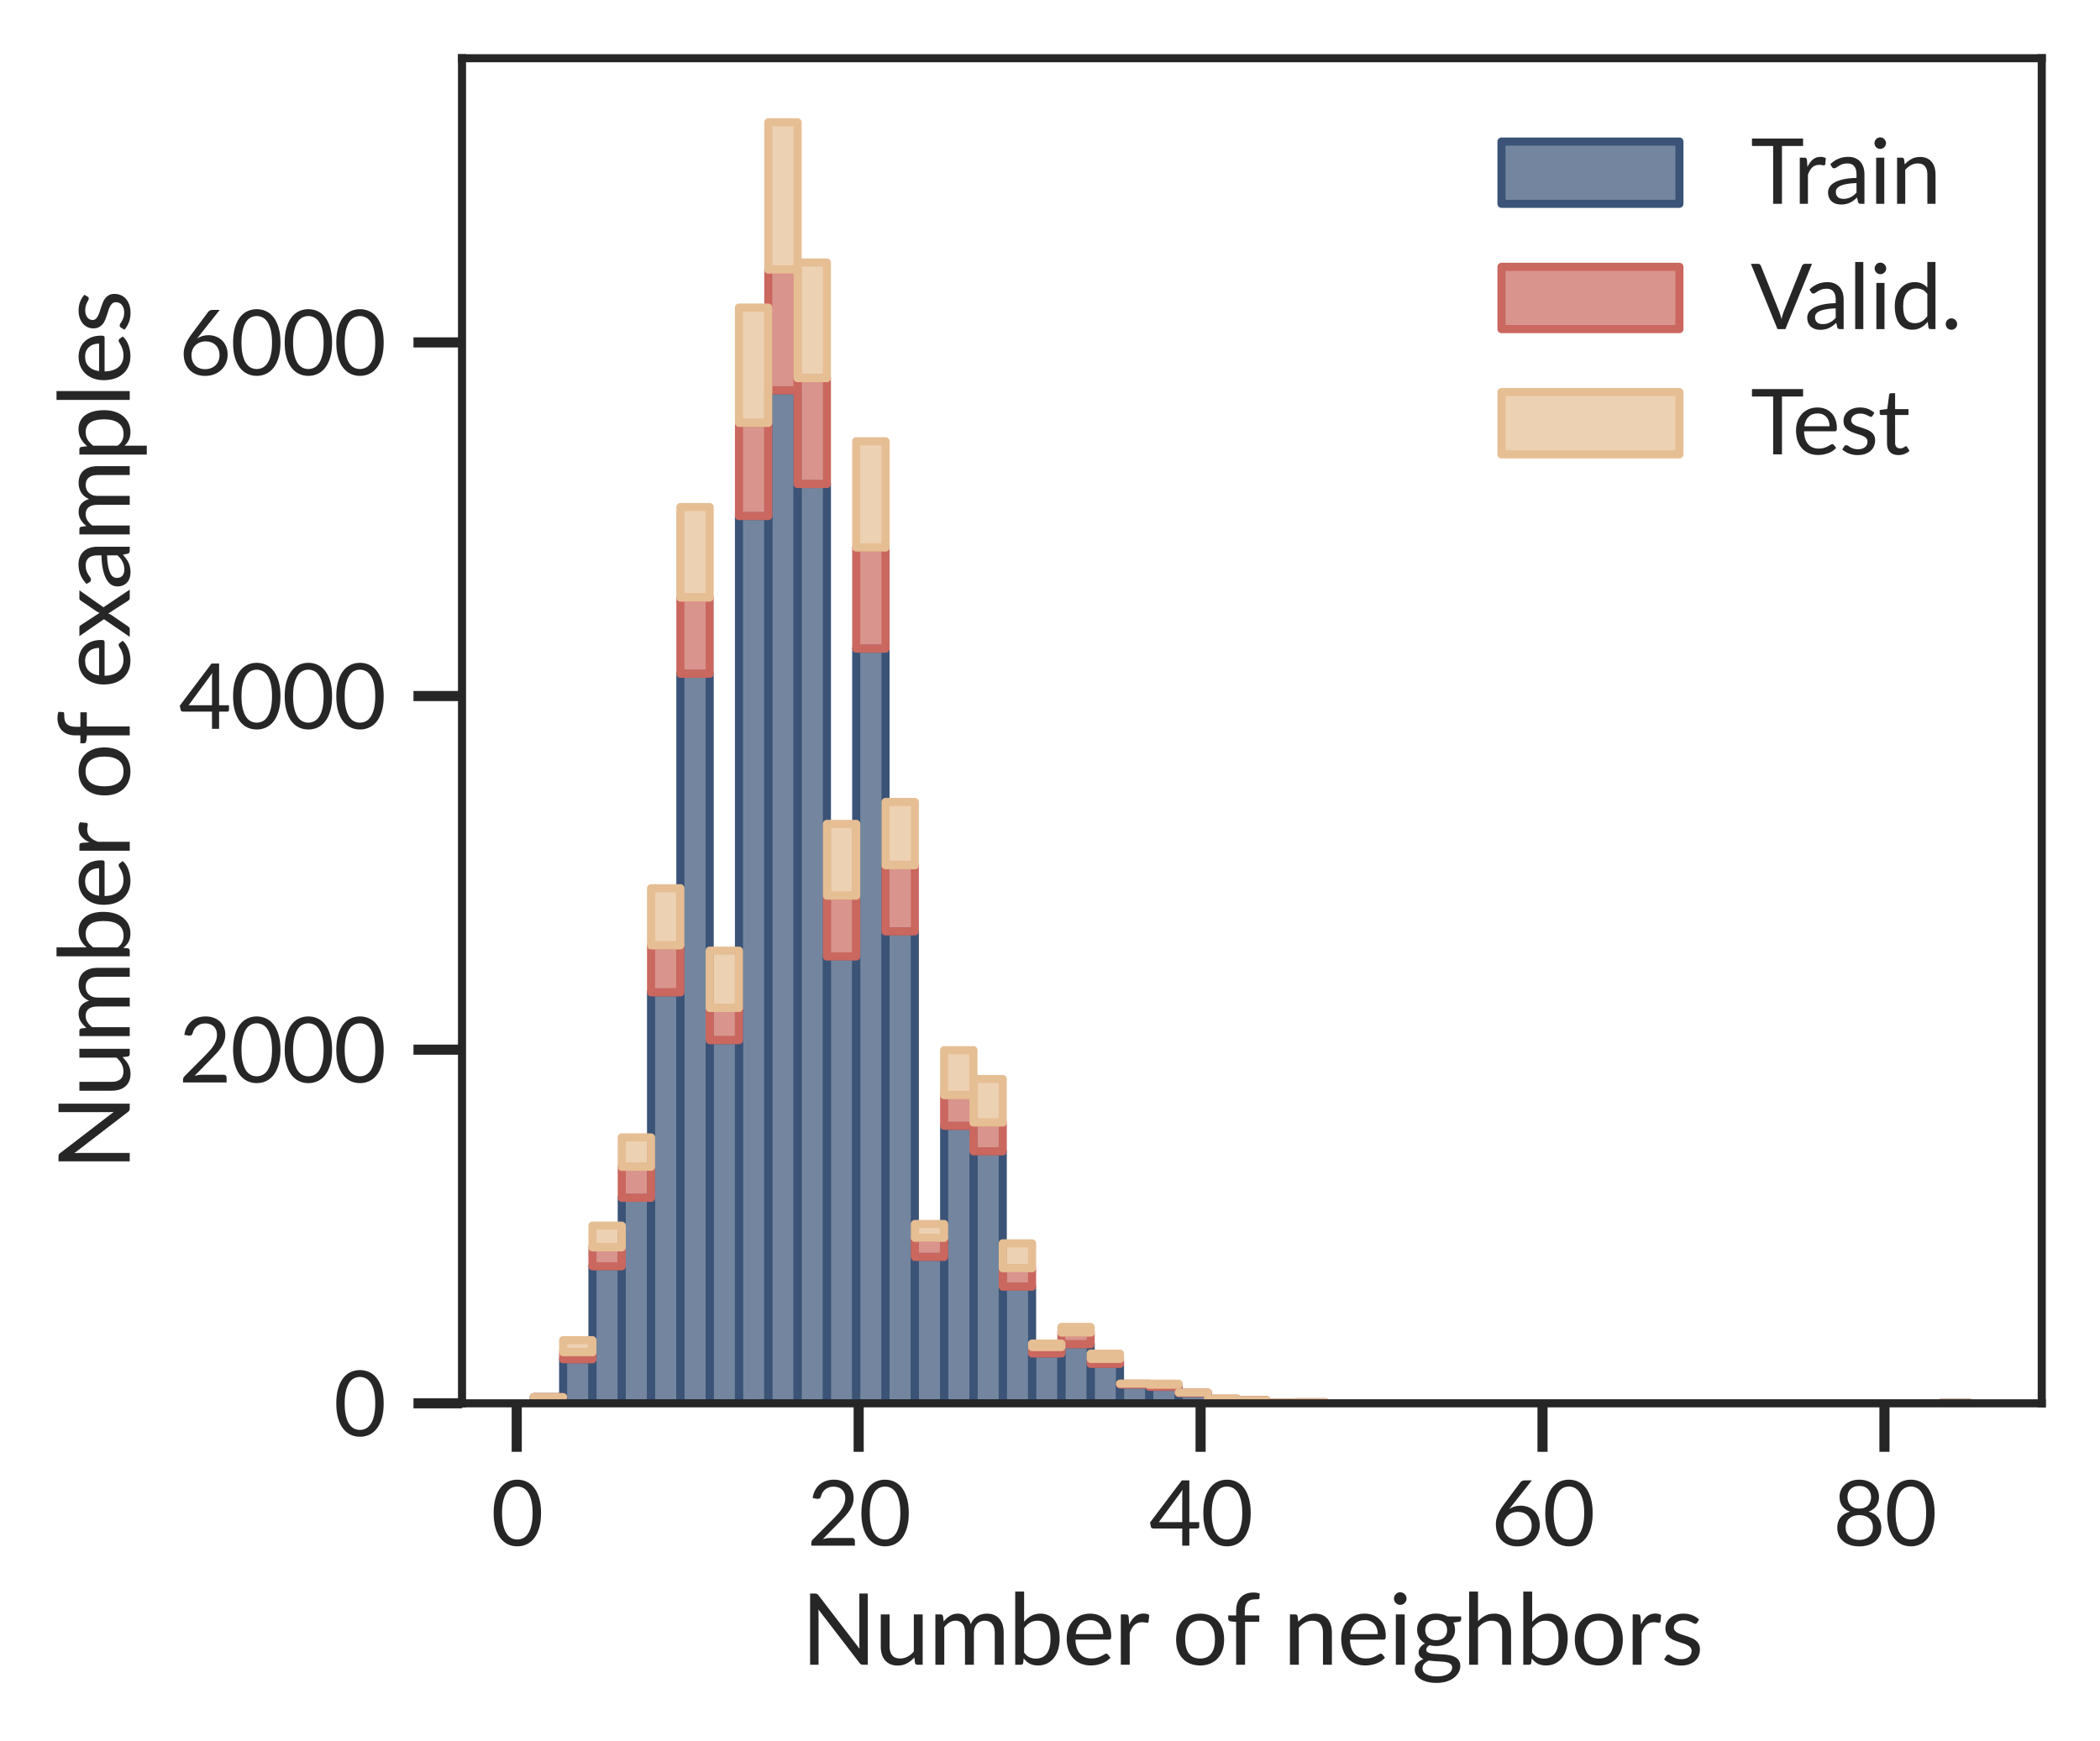 <?xml version="1.0" encoding="utf-8" standalone="no"?>
<!DOCTYPE svg PUBLIC "-//W3C//DTD SVG 1.1//EN"
  "http://www.w3.org/Graphics/SVG/1.1/DTD/svg11.dtd">
<svg xmlns:xlink="http://www.w3.org/1999/xlink" width="259.618pt" height="215.238pt" viewBox="0 0 259.618 215.238" xmlns="http://www.w3.org/2000/svg" version="1.1">
 <defs>
  <style type="text/css">*{stroke-linejoin: round; stroke-linecap: butt}</style>
 </defs>
 <g id="figure_1">
  <g id="patch_1">
   <path d="M 0 215.238 
L 259.618 215.238 
L 259.618 0 
L 0 0 
z
" style="fill: #ffffff"/>
  </g>
  <g id="axes_1">
   <g id="patch_2">
    <path d="M 57.117 173.52 
L 252.417 173.52 
L 252.417 7.2 
L 57.117 7.2 
z
" style="fill: #ffffff"/>
   </g>
   <g id="matplotlib.axis_1">
    <g id="xtick_1">
     <g id="line2d_1">
      <defs>
       <path id="mfde7f87fe4" d="M 0 0 
L 0 6 
" style="stroke: #262626; stroke-width: 1.25"/>
      </defs>
      <g>
       <use xlink:href="#mfde7f87fe4" x="63.881" y="173.52" style="fill: #262626; stroke: #262626; stroke-width: 1.25"/>
      </g>
     </g>
     <g id="text_1">
      <!-- 0 -->
      <g style="fill: #262626" transform="translate(60.691 191.122) scale(0.11 -0.11)">
       <defs>
        <path id="Lato-Regular-30" d="M 3520 2291 
Q 3520 1690 3390 1250 
Q 3261 810 3037 522 
Q 2813 234 2507 93 
Q 2202 -48 1853 -48 
Q 1501 -48 1198 93 
Q 896 234 672 522 
Q 448 810 320 1250 
Q 192 1690 192 2291 
Q 192 2893 320 3334 
Q 448 3776 672 4065 
Q 896 4355 1198 4496 
Q 1501 4637 1853 4637 
Q 2202 4637 2507 4496 
Q 2813 4355 3037 4065 
Q 3261 3776 3390 3334 
Q 3520 2893 3520 2291 
z
M 2928 2291 
Q 2928 2816 2840 3173 
Q 2752 3530 2603 3747 
Q 2454 3965 2259 4059 
Q 2064 4154 1853 4154 
Q 1642 4154 1446 4059 
Q 1251 3965 1104 3747 
Q 957 3530 869 3173 
Q 781 2816 781 2291 
Q 781 1766 869 1411 
Q 957 1056 1104 838 
Q 1251 621 1446 526 
Q 1642 432 1853 432 
Q 2064 432 2259 526 
Q 2454 621 2603 838 
Q 2752 1056 2840 1411 
Q 2928 1766 2928 2291 
z
" transform="scale(0.016)"/>
       </defs>
       <use xlink:href="#Lato-Regular-30"/>
      </g>
     </g>
    </g>
    <g id="xtick_2">
     <g id="line2d_2">
      <g>
       <use xlink:href="#mfde7f87fe4" x="106.154" y="173.52" style="fill: #262626; stroke: #262626; stroke-width: 1.25"/>
      </g>
     </g>
     <g id="text_2">
      <!-- 20 -->
      <g style="fill: #262626" transform="translate(99.774 191.122) scale(0.11 -0.11)">
       <defs>
        <path id="Lato-Regular-32" d="M 1891 4637 
Q 2182 4637 2435 4550 
Q 2688 4464 2873 4299 
Q 3059 4134 3164 3897 
Q 3270 3661 3270 3360 
Q 3270 3104 3193 2885 
Q 3117 2666 2985 2467 
Q 2854 2269 2683 2080 
Q 2512 1891 2320 1699 
L 1110 464 
Q 1238 499 1369 520 
Q 1501 541 1622 541 
L 3158 541 
Q 3251 541 3305 486 
Q 3360 432 3360 346 
L 3360 0 
L 301 0 
L 301 195 
Q 301 256 326 320 
Q 352 384 406 438 
L 1875 1914 
Q 2058 2099 2208 2270 
Q 2358 2442 2464 2614 
Q 2570 2787 2627 2964 
Q 2685 3142 2685 3344 
Q 2685 3546 2621 3698 
Q 2557 3850 2446 3949 
Q 2336 4048 2185 4097 
Q 2035 4147 1862 4147 
Q 1686 4147 1539 4096 
Q 1392 4045 1278 3953 
Q 1165 3862 1088 3737 
Q 1011 3613 979 3462 
Q 941 3350 875 3313 
Q 810 3277 691 3293 
L 394 3344 
Q 438 3658 568 3899 
Q 698 4141 894 4304 
Q 1091 4467 1344 4552 
Q 1597 4637 1891 4637 
z
" transform="scale(0.016)"/>
       </defs>
       <use xlink:href="#Lato-Regular-32"/>
       <use xlink:href="#Lato-Regular-30" x="58"/>
      </g>
     </g>
    </g>
    <g id="xtick_3">
     <g id="line2d_3">
      <g>
       <use xlink:href="#mfde7f87fe4" x="148.427" y="173.52" style="fill: #262626; stroke: #262626; stroke-width: 1.25"/>
      </g>
     </g>
     <g id="text_3">
      <!-- 40 -->
      <g style="fill: #262626" transform="translate(142.047 191.122) scale(0.11 -0.11)">
       <defs>
        <path id="Lato-Regular-34" d="M 2835 1654 
L 3530 1654 
L 3530 1328 
Q 3530 1277 3499 1241 
Q 3469 1206 3405 1206 
L 2835 1206 
L 2835 0 
L 2336 0 
L 2336 1206 
L 301 1206 
Q 237 1206 190 1243 
Q 144 1280 131 1334 
L 74 1626 
L 2304 4586 
L 2835 4586 
L 2835 1654 
z
M 2336 3546 
Q 2336 3629 2341 3726 
Q 2346 3824 2362 3926 
L 691 1654 
L 2336 1654 
L 2336 3546 
z
" transform="scale(0.016)"/>
       </defs>
       <use xlink:href="#Lato-Regular-34"/>
       <use xlink:href="#Lato-Regular-30" x="58"/>
      </g>
     </g>
    </g>
    <g id="xtick_4">
     <g id="line2d_4">
      <g>
       <use xlink:href="#mfde7f87fe4" x="190.699" y="173.52" style="fill: #262626; stroke: #262626; stroke-width: 1.25"/>
      </g>
     </g>
     <g id="text_4">
      <!-- 60 -->
      <g style="fill: #262626" transform="translate(184.319 191.122) scale(0.11 -0.11)">
       <defs>
        <path id="Lato-Regular-36" d="M 1517 2867 
Q 1453 2790 1398 2716 
Q 1344 2643 1290 2573 
Q 1453 2685 1649 2747 
Q 1846 2810 2077 2810 
Q 2355 2810 2601 2718 
Q 2848 2627 3032 2452 
Q 3216 2278 3325 2024 
Q 3434 1770 3434 1443 
Q 3434 1126 3318 854 
Q 3203 582 2996 380 
Q 2790 179 2500 64 
Q 2211 -51 1862 -51 
Q 1517 -51 1235 59 
Q 954 170 757 373 
Q 560 576 453 865 
Q 346 1155 346 1514 
Q 346 1814 478 2155 
Q 611 2496 902 2883 
L 2067 4448 
Q 2112 4506 2190 4546 
Q 2269 4586 2371 4586 
L 2877 4586 
L 1517 2867 
z
M 893 1414 
Q 893 1194 957 1011 
Q 1021 829 1144 697 
Q 1267 566 1444 494 
Q 1622 422 1850 422 
Q 2080 422 2267 496 
Q 2454 570 2587 701 
Q 2720 832 2792 1011 
Q 2864 1190 2864 1402 
Q 2864 1626 2793 1806 
Q 2723 1987 2593 2113 
Q 2464 2240 2285 2307 
Q 2106 2374 1891 2374 
Q 1661 2374 1475 2296 
Q 1290 2218 1160 2085 
Q 1030 1952 961 1777 
Q 893 1603 893 1414 
z
" transform="scale(0.016)"/>
       </defs>
       <use xlink:href="#Lato-Regular-36"/>
       <use xlink:href="#Lato-Regular-30" x="58"/>
      </g>
     </g>
    </g>
    <g id="xtick_5">
     <g id="line2d_5">
      <g>
       <use xlink:href="#mfde7f87fe4" x="232.972" y="173.52" style="fill: #262626; stroke: #262626; stroke-width: 1.25"/>
      </g>
     </g>
     <g id="text_5">
      <!-- 80 -->
      <g style="fill: #262626" transform="translate(226.592 191.122) scale(0.11 -0.11)">
       <defs>
        <path id="Lato-Regular-38" d="M 1856 -51 
Q 1514 -51 1229 40 
Q 944 131 739 300 
Q 534 470 422 712 
Q 310 954 310 1254 
Q 310 1696 540 1982 
Q 771 2269 1200 2390 
Q 838 2525 654 2792 
Q 470 3059 470 3430 
Q 470 3683 569 3904 
Q 669 4125 851 4288 
Q 1034 4451 1288 4544 
Q 1542 4637 1856 4637 
Q 2166 4637 2422 4544 
Q 2678 4451 2860 4288 
Q 3043 4125 3142 3904 
Q 3242 3683 3242 3430 
Q 3242 3059 3056 2792 
Q 2870 2525 2512 2390 
Q 2941 2269 3171 1982 
Q 3402 1696 3402 1254 
Q 3402 954 3288 712 
Q 3174 470 2971 300 
Q 2768 131 2483 40 
Q 2198 -51 1856 -51 
z
M 1856 403 
Q 2080 403 2257 465 
Q 2435 528 2558 641 
Q 2682 755 2747 913 
Q 2813 1072 2813 1264 
Q 2813 1501 2734 1669 
Q 2656 1837 2523 1942 
Q 2390 2048 2217 2097 
Q 2045 2147 1856 2147 
Q 1667 2147 1494 2097 
Q 1322 2048 1189 1942 
Q 1056 1837 977 1669 
Q 899 1501 899 1264 
Q 899 1072 964 913 
Q 1030 755 1153 641 
Q 1277 528 1454 465 
Q 1632 403 1856 403 
z
M 1856 2605 
Q 2080 2605 2238 2673 
Q 2397 2742 2496 2856 
Q 2595 2970 2640 3117 
Q 2685 3264 2685 3421 
Q 2685 3581 2632 3721 
Q 2579 3862 2475 3968 
Q 2371 4074 2216 4134 
Q 2061 4195 1856 4195 
Q 1651 4195 1496 4134 
Q 1341 4074 1237 3968 
Q 1133 3862 1080 3721 
Q 1027 3581 1027 3421 
Q 1027 3264 1072 3117 
Q 1117 2970 1216 2856 
Q 1315 2742 1473 2673 
Q 1632 2605 1856 2605 
z
" transform="scale(0.016)"/>
       </defs>
       <use xlink:href="#Lato-Regular-38"/>
       <use xlink:href="#Lato-Regular-30" x="58"/>
      </g>
     </g>
    </g>
    <g id="text_6">
     <!-- Number of neighbors -->
     <g style="fill: #262626" transform="translate(99.026 205.848) scale(0.12 -0.12)">
      <defs>
       <path id="Lato-Regular-4e" d="M 906 4586 
Q 947 4586 976 4581 
Q 1005 4576 1027 4565 
Q 1050 4554 1072 4533 
Q 1094 4512 1120 4480 
L 3773 1027 
Q 3766 1110 3761 1188 
Q 3757 1267 3757 1338 
L 3757 4586 
L 4301 4586 
L 4301 0 
L 3990 0 
Q 3917 0 3867 25 
Q 3818 51 3770 112 
L 1117 3565 
Q 1123 3485 1126 3408 
Q 1130 3331 1130 3267 
L 1130 0 
L 586 0 
L 586 4586 
L 906 4586 
L 906 4586 
z
" transform="scale(0.016)"/>
       <path id="Lato-Regular-75" d="M 989 3242 
L 989 1174 
Q 989 806 1157 604 
Q 1325 403 1670 403 
Q 1920 403 2141 521 
Q 2362 640 2547 851 
L 2547 3242 
L 3117 3242 
L 3117 0 
L 2778 0 
Q 2656 0 2624 118 
L 2579 467 
Q 2368 234 2105 91 
Q 1843 -51 1504 -51 
Q 1238 -51 1035 37 
Q 832 125 694 285 
Q 557 445 488 672 
Q 419 899 419 1174 
L 419 3242 
L 989 3242 
z
" transform="scale(0.016)"/>
       <path id="Lato-Regular-6d" d="M 451 0 
L 451 3242 
L 794 3242 
Q 915 3242 944 3123 
L 986 2790 
Q 1165 3011 1389 3152 
Q 1613 3293 1907 3293 
Q 2234 3293 2437 3110 
Q 2640 2928 2730 2618 
Q 2800 2794 2910 2922 
Q 3021 3050 3158 3133 
Q 3296 3216 3451 3254 
Q 3606 3293 3766 3293 
Q 4022 3293 4222 3211 
Q 4422 3130 4561 2973 
Q 4701 2816 4774 2587 
Q 4848 2358 4848 2064 
L 4848 0 
L 4275 0 
L 4275 2064 
Q 4275 2445 4108 2641 
Q 3942 2838 3629 2838 
Q 3488 2838 3361 2788 
Q 3235 2739 3139 2643 
Q 3043 2547 2987 2401 
Q 2931 2256 2931 2064 
L 2931 0 
L 2358 0 
L 2358 2064 
Q 2358 2454 2201 2646 
Q 2045 2838 1744 2838 
Q 1533 2838 1353 2724 
Q 1174 2611 1024 2416 
L 1024 0 
L 451 0 
z
" transform="scale(0.016)"/>
       <path id="Lato-Regular-62" d="M 451 0 
L 451 4714 
L 1024 4714 
L 1024 2771 
Q 1226 3011 1485 3152 
Q 1744 3293 2080 3293 
Q 2365 3293 2593 3184 
Q 2822 3075 2982 2868 
Q 3142 2662 3227 2368 
Q 3312 2074 3312 1706 
Q 3312 1312 3216 989 
Q 3120 666 2939 437 
Q 2758 208 2499 81 
Q 2240 -45 1917 -45 
Q 1597 -45 1377 75 
Q 1158 195 995 416 
L 966 122 
Q 941 0 819 0 
L 451 0 
z
M 1891 2838 
Q 1613 2838 1405 2710 
Q 1197 2582 1024 2349 
L 1024 781 
Q 1181 570 1368 483 
Q 1555 397 1779 397 
Q 2237 397 2480 720 
Q 2723 1043 2723 1683 
Q 2723 2278 2507 2558 
Q 2291 2838 1891 2838 
z
" transform="scale(0.016)"/>
       <path id="Lato-Regular-65" d="M 1779 3293 
Q 2070 3293 2318 3195 
Q 2566 3098 2747 2914 
Q 2928 2730 3030 2459 
Q 3133 2189 3133 1843 
Q 3133 1709 3104 1664 
Q 3075 1619 2995 1619 
L 829 1619 
Q 835 1312 912 1085 
Q 989 858 1123 706 
Q 1258 554 1443 478 
Q 1629 403 1859 403 
Q 2074 403 2229 452 
Q 2384 502 2496 560 
Q 2608 618 2683 667 
Q 2758 717 2813 717 
Q 2883 717 2922 662 
L 3082 454 
Q 2976 326 2829 232 
Q 2682 138 2514 77 
Q 2346 16 2166 -14 
Q 1987 -45 1811 -45 
Q 1475 -45 1192 68 
Q 909 182 702 401 
Q 496 621 381 944 
Q 266 1267 266 1686 
Q 266 2026 370 2320 
Q 474 2614 669 2830 
Q 864 3046 1145 3169 
Q 1427 3293 1779 3293 
z
M 1792 2874 
Q 1379 2874 1142 2635 
Q 906 2397 848 1974 
L 2621 1974 
Q 2621 2173 2565 2337 
Q 2509 2502 2401 2622 
Q 2294 2742 2140 2808 
Q 1987 2874 1792 2874 
z
" transform="scale(0.016)"/>
       <path id="Lato-Regular-72" d="M 451 0 
L 451 3242 
L 778 3242 
Q 870 3242 905 3206 
Q 941 3171 954 3085 
L 989 2592 
Q 1142 2925 1368 3112 
Q 1594 3299 1917 3299 
Q 2019 3299 2113 3276 
Q 2208 3254 2282 3206 
L 2240 2781 
Q 2221 2701 2144 2701 
Q 2099 2701 2012 2720 
Q 1926 2739 1818 2739 
Q 1664 2739 1542 2692 
Q 1421 2646 1326 2558 
Q 1232 2470 1158 2342 
Q 1085 2214 1024 2048 
L 1024 0 
L 451 0 
z
" transform="scale(0.016)"/>
       <path id="Lato-Regular-20" transform="scale(0.016)"/>
       <path id="Lato-Regular-6f" d="M 1818 3293 
Q 2173 3293 2457 3174 
Q 2742 3056 2944 2838 
Q 3146 2621 3253 2312 
Q 3360 2003 3360 1622 
Q 3360 1238 3253 931 
Q 3146 624 2944 406 
Q 2742 189 2457 72 
Q 2173 -45 1818 -45 
Q 1459 -45 1172 72 
Q 886 189 684 406 
Q 483 624 376 931 
Q 269 1238 269 1622 
Q 269 2003 376 2312 
Q 483 2621 684 2838 
Q 886 3056 1172 3174 
Q 1459 3293 1818 3293 
z
M 1818 400 
Q 2298 400 2534 721 
Q 2771 1043 2771 1619 
Q 2771 2198 2534 2521 
Q 2298 2845 1818 2845 
Q 1574 2845 1393 2761 
Q 1213 2678 1093 2521 
Q 973 2365 913 2136 
Q 854 1907 854 1619 
Q 854 1043 1092 721 
Q 1331 400 1818 400 
z
" transform="scale(0.016)"/>
       <path id="Lato-Regular-66" d="M 662 0 
L 662 2755 
L 304 2797 
Q 237 2813 193 2846 
Q 150 2880 150 2944 
L 150 3178 
L 662 3178 
L 662 3491 
Q 662 3770 740 3986 
Q 819 4202 964 4350 
Q 1110 4499 1315 4576 
Q 1520 4653 1776 4653 
Q 1994 4653 2176 4589 
L 2163 4304 
Q 2157 4227 2078 4220 
Q 2000 4214 1869 4214 
Q 1722 4214 1602 4176 
Q 1482 4138 1395 4051 
Q 1309 3965 1262 3824 
Q 1216 3683 1216 3475 
L 1216 3178 
L 2150 3178 
L 2150 2765 
L 1235 2765 
L 1235 0 
L 662 0 
z
" transform="scale(0.016)"/>
       <path id="Lato-Regular-6e" d="M 451 0 
L 451 3242 
L 794 3242 
Q 915 3242 944 3123 
L 989 2771 
Q 1200 3005 1462 3149 
Q 1725 3293 2067 3293 
Q 2333 3293 2536 3205 
Q 2739 3117 2875 2955 
Q 3011 2794 3081 2566 
Q 3152 2339 3152 2064 
L 3152 0 
L 2579 0 
L 2579 2064 
Q 2579 2432 2411 2635 
Q 2243 2838 1901 2838 
Q 1645 2838 1425 2716 
Q 1206 2595 1024 2387 
L 1024 0 
L 451 0 
z
" transform="scale(0.016)"/>
       <path id="Lato-Regular-69" d="M 1053 3242 
L 1053 0 
L 483 0 
L 483 3242 
L 1053 3242 
z
M 1174 4259 
Q 1174 4176 1140 4104 
Q 1107 4032 1051 3976 
Q 995 3920 920 3888 
Q 845 3856 762 3856 
Q 678 3856 606 3888 
Q 534 3920 480 3976 
Q 426 4032 394 4104 
Q 362 4176 362 4259 
Q 362 4342 394 4417 
Q 426 4493 480 4549 
Q 534 4605 606 4637 
Q 678 4669 762 4669 
Q 845 4669 920 4637 
Q 995 4605 1051 4549 
Q 1107 4493 1140 4417 
Q 1174 4342 1174 4259 
z
" transform="scale(0.016)"/>
       <path id="Lato-Regular-67" d="M 1581 3296 
Q 1792 3296 1974 3249 
Q 2157 3203 2307 3114 
L 3187 3114 
L 3187 2902 
Q 3187 2797 3053 2768 
L 2685 2717 
Q 2794 2509 2794 2253 
Q 2794 2016 2702 1822 
Q 2611 1629 2451 1491 
Q 2291 1354 2067 1280 
Q 1843 1206 1581 1206 
Q 1350 1206 1149 1261 
Q 1046 1197 993 1123 
Q 941 1050 941 979 
Q 941 864 1035 805 
Q 1130 746 1283 720 
Q 1437 694 1633 688 
Q 1830 682 2036 667 
Q 2243 653 2440 617 
Q 2637 582 2790 502 
Q 2944 422 3038 281 
Q 3133 141 3133 -83 
Q 3133 -291 3029 -486 
Q 2925 -682 2729 -834 
Q 2534 -986 2251 -1077 
Q 1968 -1168 1613 -1168 
Q 1258 -1168 992 -1097 
Q 726 -1027 550 -908 
Q 374 -790 286 -635 
Q 198 -480 198 -310 
Q 198 -70 348 96 
Q 499 262 758 362 
Q 614 426 531 533 
Q 448 640 448 822 
Q 448 893 473 968 
Q 499 1043 552 1116 
Q 605 1190 681 1257 
Q 758 1325 861 1376 
Q 621 1510 486 1734 
Q 352 1958 352 2253 
Q 352 2490 443 2683 
Q 534 2877 697 3013 
Q 861 3149 1086 3222 
Q 1312 3296 1581 3296 
z
M 2608 -176 
Q 2608 -58 2541 16 
Q 2474 90 2360 131 
Q 2246 173 2096 190 
Q 1946 208 1778 217 
Q 1610 227 1437 236 
Q 1264 246 1104 269 
Q 925 186 811 61 
Q 698 -64 698 -237 
Q 698 -346 754 -440 
Q 810 -534 925 -603 
Q 1040 -672 1214 -712 
Q 1389 -752 1626 -752 
Q 1856 -752 2038 -710 
Q 2221 -669 2347 -592 
Q 2474 -515 2541 -409 
Q 2608 -304 2608 -176 
z
M 1581 1584 
Q 1754 1584 1885 1632 
Q 2016 1680 2105 1766 
Q 2195 1853 2240 1973 
Q 2285 2093 2285 2237 
Q 2285 2534 2104 2710 
Q 1923 2886 1581 2886 
Q 1235 2886 1054 2710 
Q 874 2534 874 2237 
Q 874 2093 920 1973 
Q 966 1853 1056 1766 
Q 1146 1680 1277 1632 
Q 1408 1584 1581 1584 
z
" transform="scale(0.016)"/>
       <path id="Lato-Regular-68" d="M 451 0 
L 451 4714 
L 1024 4714 
L 1024 2806 
Q 1232 3027 1485 3160 
Q 1738 3293 2067 3293 
Q 2333 3293 2536 3205 
Q 2739 3117 2875 2955 
Q 3011 2794 3081 2566 
Q 3152 2339 3152 2064 
L 3152 0 
L 2579 0 
L 2579 2064 
Q 2579 2432 2411 2635 
Q 2243 2838 1901 2838 
Q 1645 2838 1425 2716 
Q 1206 2595 1024 2387 
L 1024 0 
L 451 0 
z
" transform="scale(0.016)"/>
       <path id="Lato-Regular-73" d="M 2339 2707 
Q 2301 2637 2221 2637 
Q 2173 2637 2112 2672 
Q 2051 2707 1963 2750 
Q 1875 2794 1753 2830 
Q 1632 2867 1466 2867 
Q 1322 2867 1206 2830 
Q 1091 2794 1009 2730 
Q 928 2666 885 2581 
Q 842 2496 842 2397 
Q 842 2272 914 2189 
Q 986 2106 1104 2045 
Q 1222 1984 1372 1937 
Q 1523 1891 1681 1838 
Q 1840 1786 1990 1722 
Q 2141 1658 2259 1562 
Q 2378 1466 2450 1326 
Q 2522 1187 2522 992 
Q 2522 768 2442 577 
Q 2362 387 2205 248 
Q 2048 109 1821 29 
Q 1594 -51 1296 -51 
Q 957 -51 681 59 
Q 406 170 214 342 
L 349 560 
Q 374 602 409 624 
Q 445 646 499 646 
Q 557 646 621 601 
Q 685 557 776 502 
Q 867 448 998 403 
Q 1130 358 1325 358 
Q 1491 358 1616 401 
Q 1741 445 1824 518 
Q 1907 592 1947 688 
Q 1987 784 1987 893 
Q 1987 1027 1915 1115 
Q 1843 1203 1724 1265 
Q 1606 1328 1454 1374 
Q 1302 1421 1144 1472 
Q 986 1523 834 1588 
Q 682 1654 563 1753 
Q 445 1853 373 1998 
Q 301 2144 301 2352 
Q 301 2538 377 2709 
Q 454 2880 601 3009 
Q 749 3139 963 3216 
Q 1178 3293 1453 3293 
Q 1773 3293 2027 3192 
Q 2282 3091 2467 2915 
L 2339 2707 
z
" transform="scale(0.016)"/>
      </defs>
      <use xlink:href="#Lato-Regular-4e"/>
      <use xlink:href="#Lato-Regular-75" x="75.475"/>
      <use xlink:href="#Lato-Regular-6d" x="131.225"/>
      <use xlink:href="#Lato-Regular-62" x="213.475"/>
      <use xlink:href="#Lato-Regular-65" x="269.475"/>
      <use xlink:href="#Lato-Regular-72" x="322.275"/>
      <use xlink:href="#Lato-Regular-20" x="356.55"/>
      <use xlink:href="#Lato-Regular-6f" x="382.15"/>
      <use xlink:href="#Lato-Regular-66" x="437.725"/>
      <use xlink:href="#Lato-Regular-20" x="470.9"/>
      <use xlink:href="#Lato-Regular-6e" x="496.5"/>
      <use xlink:href="#Lato-Regular-65" x="552.3"/>
      <use xlink:href="#Lato-Regular-69" x="605.1"/>
      <use xlink:href="#Lato-Regular-67" x="629.1"/>
      <use xlink:href="#Lato-Regular-68" x="681.1"/>
      <use xlink:href="#Lato-Regular-62" x="736.9"/>
      <use xlink:href="#Lato-Regular-6f" x="792.9"/>
      <use xlink:href="#Lato-Regular-72" x="849.6"/>
      <use xlink:href="#Lato-Regular-73" x="885.75"/>
     </g>
    </g>
   </g>
   <g id="matplotlib.axis_2">
    <g id="ytick_1">
     <g id="line2d_6">
      <defs>
       <path id="m9f66ecc41a" d="M 0 0 
L -6 0 
" style="stroke: #262626; stroke-width: 1.25"/>
      </defs>
      <g>
       <use xlink:href="#m9f66ecc41a" x="57.117" y="173.52" style="fill: #262626; stroke: #262626; stroke-width: 1.25"/>
      </g>
     </g>
     <g id="text_7">
      <!-- 0 -->
      <g style="fill: #262626" transform="translate(41.237 177.571) scale(0.11 -0.11)">
       <use xlink:href="#Lato-Regular-30"/>
      </g>
     </g>
    </g>
    <g id="ytick_2">
     <g id="line2d_7">
      <g>
       <use xlink:href="#m9f66ecc41a" x="57.117" y="129.793" style="fill: #262626; stroke: #262626; stroke-width: 1.25"/>
      </g>
     </g>
     <g id="text_8">
      <!-- 2000 -->
      <g style="fill: #262626" transform="translate(22.098 133.844) scale(0.11 -0.11)">
       <use xlink:href="#Lato-Regular-32"/>
       <use xlink:href="#Lato-Regular-30" x="58"/>
       <use xlink:href="#Lato-Regular-30" x="116"/>
       <use xlink:href="#Lato-Regular-30" x="174"/>
      </g>
     </g>
    </g>
    <g id="ytick_3">
     <g id="line2d_8">
      <g>
       <use xlink:href="#m9f66ecc41a" x="57.117" y="86.067" style="fill: #262626; stroke: #262626; stroke-width: 1.25"/>
      </g>
     </g>
     <g id="text_9">
      <!-- 4000 -->
      <g style="fill: #262626" transform="translate(22.098 90.118) scale(0.11 -0.11)">
       <use xlink:href="#Lato-Regular-34"/>
       <use xlink:href="#Lato-Regular-30" x="58"/>
       <use xlink:href="#Lato-Regular-30" x="116"/>
       <use xlink:href="#Lato-Regular-30" x="174"/>
      </g>
     </g>
    </g>
    <g id="ytick_4">
     <g id="line2d_9">
      <g>
       <use xlink:href="#m9f66ecc41a" x="57.117" y="42.34" style="fill: #262626; stroke: #262626; stroke-width: 1.25"/>
      </g>
     </g>
     <g id="text_10">
      <!-- 6000 -->
      <g style="fill: #262626" transform="translate(22.098 46.391) scale(0.11 -0.11)">
       <use xlink:href="#Lato-Regular-36"/>
       <use xlink:href="#Lato-Regular-30" x="58"/>
       <use xlink:href="#Lato-Regular-30" x="116"/>
       <use xlink:href="#Lato-Regular-30" x="174"/>
      </g>
     </g>
    </g>
    <g id="text_11">
     <!-- Number of examples -->
     <g style="fill: #262626" transform="translate(16.039 144.728) rotate(-90) scale(0.12 -0.12)">
      <defs>
       <path id="Lato-Regular-78" d="M 1210 1661 
L 118 3242 
L 666 3242 
Q 736 3242 768 3219 
Q 800 3197 826 3155 
L 1619 1939 
Q 1648 2029 1702 2118 
L 2400 3142 
Q 2429 3187 2462 3214 
Q 2496 3242 2544 3242 
L 3069 3242 
L 1978 1693 
L 3114 0 
L 2566 0 
Q 2496 0 2456 37 
Q 2416 74 2390 118 
L 1574 1389 
Q 1552 1296 1507 1222 
L 752 118 
Q 720 74 683 37 
Q 646 0 582 0 
L 74 0 
L 1210 1661 
z
" transform="scale(0.016)"/>
       <path id="Lato-Regular-61" d="M 2512 0 
Q 2429 0 2384 27 
Q 2339 54 2314 134 
L 2250 438 
Q 2122 323 1998 232 
Q 1875 141 1742 78 
Q 1610 16 1458 -17 
Q 1306 -51 1120 -51 
Q 931 -51 764 1 
Q 598 54 475 160 
Q 352 266 280 427 
Q 208 589 208 810 
Q 208 1002 313 1179 
Q 419 1357 656 1494 
Q 893 1632 1273 1720 
Q 1654 1808 2208 1821 
L 2208 2074 
Q 2208 2451 2045 2644 
Q 1882 2838 1568 2838 
Q 1357 2838 1214 2785 
Q 1072 2733 968 2667 
Q 864 2602 789 2549 
Q 714 2496 640 2496 
Q 582 2496 540 2526 
Q 499 2557 470 2602 
L 368 2784 
Q 637 3043 947 3171 
Q 1258 3299 1635 3299 
Q 1907 3299 2118 3209 
Q 2330 3120 2474 2960 
Q 2618 2800 2691 2573 
Q 2765 2346 2765 2074 
L 2765 0 
L 2512 0 
z
M 1290 349 
Q 1440 349 1565 379 
Q 1690 410 1800 466 
Q 1910 522 2011 603 
Q 2112 685 2208 787 
L 2208 1459 
Q 1814 1446 1537 1396 
Q 1261 1347 1086 1267 
Q 912 1187 833 1078 
Q 755 970 755 835 
Q 755 707 796 614 
Q 838 522 910 462 
Q 982 403 1080 376 
Q 1178 349 1290 349 
z
" transform="scale(0.016)"/>
       <path id="Lato-Regular-70" d="M 451 -1098 
L 451 3242 
L 794 3242 
Q 915 3242 944 3123 
L 992 2739 
Q 1200 2992 1469 3145 
Q 1738 3299 2083 3299 
Q 2365 3299 2592 3192 
Q 2819 3085 2979 2875 
Q 3139 2666 3225 2355 
Q 3312 2045 3312 1642 
Q 3312 1283 3216 974 
Q 3120 666 2939 440 
Q 2758 214 2497 84 
Q 2237 -45 1910 -45 
Q 1613 -45 1400 54 
Q 1187 154 1024 336 
L 1024 -1098 
L 451 -1098 
z
M 1898 2838 
Q 1619 2838 1409 2710 
Q 1200 2582 1024 2349 
L 1024 781 
Q 1178 570 1365 483 
Q 1552 397 1782 397 
Q 2237 397 2480 720 
Q 2723 1043 2723 1642 
Q 2723 1958 2667 2185 
Q 2611 2413 2505 2558 
Q 2400 2704 2246 2771 
Q 2093 2838 1898 2838 
z
" transform="scale(0.016)"/>
       <path id="Lato-Regular-6c" d="M 1040 4714 
L 1040 0 
L 470 0 
L 470 4714 
L 1040 4714 
z
" transform="scale(0.016)"/>
      </defs>
      <use xlink:href="#Lato-Regular-4e"/>
      <use xlink:href="#Lato-Regular-75" x="75.475"/>
      <use xlink:href="#Lato-Regular-6d" x="131.225"/>
      <use xlink:href="#Lato-Regular-62" x="213.475"/>
      <use xlink:href="#Lato-Regular-65" x="269.475"/>
      <use xlink:href="#Lato-Regular-72" x="322.275"/>
      <use xlink:href="#Lato-Regular-20" x="356.55"/>
      <use xlink:href="#Lato-Regular-6f" x="382.15"/>
      <use xlink:href="#Lato-Regular-66" x="437.725"/>
      <use xlink:href="#Lato-Regular-20" x="470.9"/>
      <use xlink:href="#Lato-Regular-65" x="496.5"/>
      <use xlink:href="#Lato-Regular-78" x="548.675"/>
      <use xlink:href="#Lato-Regular-61" x="598.475"/>
      <use xlink:href="#Lato-Regular-6d" x="648.175"/>
      <use xlink:href="#Lato-Regular-70" x="730.425"/>
      <use xlink:href="#Lato-Regular-6c" x="786.475"/>
      <use xlink:href="#Lato-Regular-65" x="810.075"/>
      <use xlink:href="#Lato-Regular-73" x="862.875"/>
     </g>
    </g>
   </g>
   <g id="patch_3">
    <path d="M 65.995 173.52 
L 69.618 173.52 
L 69.618 172.755 
L 65.995 172.755 
z
" clip-path="url(#p8444173428)" style="fill: #3a5377; fill-opacity: 0.7; stroke: #3a5377; stroke-linejoin: miter"/>
   </g>
   <g id="patch_4">
    <path d="M 69.618 173.52 
L 73.242 173.52 
L 73.242 168.076 
L 69.618 168.076 
z
" clip-path="url(#p8444173428)" style="fill: #3a5377; fill-opacity: 0.7; stroke: #3a5377; stroke-linejoin: miter"/>
   </g>
   <g id="patch_5">
    <path d="M 73.242 173.52 
L 76.865 173.52 
L 76.865 156.576 
L 73.242 156.576 
z
" clip-path="url(#p8444173428)" style="fill: #3a5377; fill-opacity: 0.7; stroke: #3a5377; stroke-linejoin: miter"/>
   </g>
   <g id="patch_6">
    <path d="M 76.865 173.52 
L 80.488 173.52 
L 80.488 148.115 
L 76.865 148.115 
z
" clip-path="url(#p8444173428)" style="fill: #3a5377; fill-opacity: 0.7; stroke: #3a5377; stroke-linejoin: miter"/>
   </g>
   <g id="patch_7">
    <path d="M 80.488 173.52 
L 84.112 173.52 
L 84.112 122.71 
L 80.488 122.71 
z
" clip-path="url(#p8444173428)" style="fill: #3a5377; fill-opacity: 0.7; stroke: #3a5377; stroke-linejoin: miter"/>
   </g>
   <g id="patch_8">
    <path d="M 84.112 173.52 
L 87.735 173.52 
L 87.735 83.312 
L 84.112 83.312 
z
" clip-path="url(#p8444173428)" style="fill: #3a5377; fill-opacity: 0.7; stroke: #3a5377; stroke-linejoin: miter"/>
   </g>
   <g id="patch_9">
    <path d="M 87.735 173.52 
L 91.358 173.52 
L 91.358 128.613 
L 87.735 128.613 
z
" clip-path="url(#p8444173428)" style="fill: #3a5377; fill-opacity: 0.7; stroke: #3a5377; stroke-linejoin: miter"/>
   </g>
   <g id="patch_10">
    <path d="M 91.358 173.52 
L 94.982 173.52 
L 94.982 63.81 
L 91.358 63.81 
z
" clip-path="url(#p8444173428)" style="fill: #3a5377; fill-opacity: 0.7; stroke: #3a5377; stroke-linejoin: miter"/>
   </g>
   <g id="patch_11">
    <path d="M 94.982 173.52 
L 98.605 173.52 
L 98.605 48.265 
L 94.982 48.265 
z
" clip-path="url(#p8444173428)" style="fill: #3a5377; fill-opacity: 0.7; stroke: #3a5377; stroke-linejoin: miter"/>
   </g>
   <g id="patch_12">
    <path d="M 98.605 173.52 
L 102.229 173.52 
L 102.229 59.852 
L 98.605 59.852 
z
" clip-path="url(#p8444173428)" style="fill: #3a5377; fill-opacity: 0.7; stroke: #3a5377; stroke-linejoin: miter"/>
   </g>
   <g id="patch_13">
    <path d="M 102.229 173.52 
L 105.852 173.52 
L 105.852 118.271 
L 102.229 118.271 
z
" clip-path="url(#p8444173428)" style="fill: #3a5377; fill-opacity: 0.7; stroke: #3a5377; stroke-linejoin: miter"/>
   </g>
   <g id="patch_14">
    <path d="M 105.852 173.52 
L 109.475 173.52 
L 109.475 80.207 
L 105.852 80.207 
z
" clip-path="url(#p8444173428)" style="fill: #3a5377; fill-opacity: 0.7; stroke: #3a5377; stroke-linejoin: miter"/>
   </g>
   <g id="patch_15">
    <path d="M 109.475 173.52 
L 113.099 173.52 
L 113.099 115.167 
L 109.475 115.167 
z
" clip-path="url(#p8444173428)" style="fill: #3a5377; fill-opacity: 0.7; stroke: #3a5377; stroke-linejoin: miter"/>
   </g>
   <g id="patch_16">
    <path d="M 113.099 173.52 
L 116.722 173.52 
L 116.722 155.417 
L 113.099 155.417 
z
" clip-path="url(#p8444173428)" style="fill: #3a5377; fill-opacity: 0.7; stroke: #3a5377; stroke-linejoin: miter"/>
   </g>
   <g id="patch_17">
    <path d="M 116.722 173.52 
L 120.345 173.52 
L 120.345 139.216 
L 116.722 139.216 
z
" clip-path="url(#p8444173428)" style="fill: #3a5377; fill-opacity: 0.7; stroke: #3a5377; stroke-linejoin: miter"/>
   </g>
   <g id="patch_18">
    <path d="M 120.345 173.52 
L 123.969 173.52 
L 123.969 142.365 
L 120.345 142.365 
z
" clip-path="url(#p8444173428)" style="fill: #3a5377; fill-opacity: 0.7; stroke: #3a5377; stroke-linejoin: miter"/>
   </g>
   <g id="patch_19">
    <path d="M 123.969 173.52 
L 127.592 173.52 
L 127.592 159.09 
L 123.969 159.09 
z
" clip-path="url(#p8444173428)" style="fill: #3a5377; fill-opacity: 0.7; stroke: #3a5377; stroke-linejoin: miter"/>
   </g>
   <g id="patch_20">
    <path d="M 127.592 173.52 
L 131.216 173.52 
L 131.216 167.355 
L 127.592 167.355 
z
" clip-path="url(#p8444173428)" style="fill: #3a5377; fill-opacity: 0.7; stroke: #3a5377; stroke-linejoin: miter"/>
   </g>
   <g id="patch_21">
    <path d="M 131.216 173.52 
L 134.839 173.52 
L 134.839 166.218 
L 131.216 166.218 
z
" clip-path="url(#p8444173428)" style="fill: #3a5377; fill-opacity: 0.7; stroke: #3a5377; stroke-linejoin: miter"/>
   </g>
   <g id="patch_22">
    <path d="M 134.839 173.52 
L 138.462 173.52 
L 138.462 168.644 
L 134.839 168.644 
z
" clip-path="url(#p8444173428)" style="fill: #3a5377; fill-opacity: 0.7; stroke: #3a5377; stroke-linejoin: miter"/>
   </g>
   <g id="patch_23">
    <path d="M 138.462 173.52 
L 142.086 173.52 
L 142.086 171.202 
L 138.462 171.202 
z
" clip-path="url(#p8444173428)" style="fill: #3a5377; fill-opacity: 0.7; stroke: #3a5377; stroke-linejoin: miter"/>
   </g>
   <g id="patch_24">
    <path d="M 142.086 173.52 
L 145.709 173.52 
L 145.709 171.487 
L 142.086 171.487 
z
" clip-path="url(#p8444173428)" style="fill: #3a5377; fill-opacity: 0.7; stroke: #3a5377; stroke-linejoin: miter"/>
   </g>
   <g id="patch_25">
    <path d="M 145.709 173.52 
L 149.332 173.52 
L 149.332 172.252 
L 145.709 172.252 
z
" clip-path="url(#p8444173428)" style="fill: #3a5377; fill-opacity: 0.7; stroke: #3a5377; stroke-linejoin: miter"/>
   </g>
   <g id="patch_26">
    <path d="M 149.332 173.52 
L 152.956 173.52 
L 152.956 172.995 
L 149.332 172.995 
z
" clip-path="url(#p8444173428)" style="fill: #3a5377; fill-opacity: 0.7; stroke: #3a5377; stroke-linejoin: miter"/>
   </g>
   <g id="patch_27">
    <path d="M 152.956 173.52 
L 156.579 173.52 
L 156.579 173.148 
L 152.956 173.148 
z
" clip-path="url(#p8444173428)" style="fill: #3a5377; fill-opacity: 0.7; stroke: #3a5377; stroke-linejoin: miter"/>
   </g>
   <g id="patch_28">
    <path d="M 156.579 173.52 
L 160.203 173.52 
L 160.203 173.433 
L 156.579 173.433 
z
" clip-path="url(#p8444173428)" style="fill: #3a5377; fill-opacity: 0.7; stroke: #3a5377; stroke-linejoin: miter"/>
   </g>
   <g id="patch_29">
    <path d="M 160.203 173.52 
L 163.826 173.52 
L 163.826 173.389 
L 160.203 173.389 
z
" clip-path="url(#p8444173428)" style="fill: #3a5377; fill-opacity: 0.7; stroke: #3a5377; stroke-linejoin: miter"/>
   </g>
   <g id="patch_30">
    <path d="M 163.826 173.52 
L 167.449 173.52 
L 167.449 173.52 
L 163.826 173.52 
z
" clip-path="url(#p8444173428)" style="fill: #3a5377; fill-opacity: 0.7; stroke: #3a5377; stroke-linejoin: miter"/>
   </g>
   <g id="patch_31">
    <path d="M 167.449 173.52 
L 171.073 173.52 
L 171.073 173.52 
L 167.449 173.52 
z
" clip-path="url(#p8444173428)" style="fill: #3a5377; fill-opacity: 0.7; stroke: #3a5377; stroke-linejoin: miter"/>
   </g>
   <g id="patch_32">
    <path d="M 171.073 173.52 
L 174.696 173.52 
L 174.696 173.52 
L 171.073 173.52 
z
" clip-path="url(#p8444173428)" style="fill: #3a5377; fill-opacity: 0.7; stroke: #3a5377; stroke-linejoin: miter"/>
   </g>
   <g id="patch_33">
    <path d="M 174.696 173.52 
L 178.319 173.52 
L 178.319 173.52 
L 174.696 173.52 
z
" clip-path="url(#p8444173428)" style="fill: #3a5377; fill-opacity: 0.7; stroke: #3a5377; stroke-linejoin: miter"/>
   </g>
   <g id="patch_34">
    <path d="M 178.319 173.52 
L 181.943 173.52 
L 181.943 173.52 
L 178.319 173.52 
z
" clip-path="url(#p8444173428)" style="fill: #3a5377; fill-opacity: 0.7; stroke: #3a5377; stroke-linejoin: miter"/>
   </g>
   <g id="patch_35">
    <path d="M 181.943 173.52 
L 185.566 173.52 
L 185.566 173.52 
L 181.943 173.52 
z
" clip-path="url(#p8444173428)" style="fill: #3a5377; fill-opacity: 0.7; stroke: #3a5377; stroke-linejoin: miter"/>
   </g>
   <g id="patch_36">
    <path d="M 185.566 173.52 
L 189.19 173.52 
L 189.19 173.52 
L 185.566 173.52 
z
" clip-path="url(#p8444173428)" style="fill: #3a5377; fill-opacity: 0.7; stroke: #3a5377; stroke-linejoin: miter"/>
   </g>
   <g id="patch_37">
    <path d="M 189.19 173.52 
L 192.813 173.52 
L 192.813 173.52 
L 189.19 173.52 
z
" clip-path="url(#p8444173428)" style="fill: #3a5377; fill-opacity: 0.7; stroke: #3a5377; stroke-linejoin: miter"/>
   </g>
   <g id="patch_38">
    <path d="M 192.813 173.52 
L 196.436 173.52 
L 196.436 173.52 
L 192.813 173.52 
z
" clip-path="url(#p8444173428)" style="fill: #3a5377; fill-opacity: 0.7; stroke: #3a5377; stroke-linejoin: miter"/>
   </g>
   <g id="patch_39">
    <path d="M 196.436 173.52 
L 200.06 173.52 
L 200.06 173.52 
L 196.436 173.52 
z
" clip-path="url(#p8444173428)" style="fill: #3a5377; fill-opacity: 0.7; stroke: #3a5377; stroke-linejoin: miter"/>
   </g>
   <g id="patch_40">
    <path d="M 200.06 173.52 
L 203.683 173.52 
L 203.683 173.52 
L 200.06 173.52 
z
" clip-path="url(#p8444173428)" style="fill: #3a5377; fill-opacity: 0.7; stroke: #3a5377; stroke-linejoin: miter"/>
   </g>
   <g id="patch_41">
    <path d="M 203.683 173.52 
L 207.306 173.52 
L 207.306 173.52 
L 203.683 173.52 
z
" clip-path="url(#p8444173428)" style="fill: #3a5377; fill-opacity: 0.7; stroke: #3a5377; stroke-linejoin: miter"/>
   </g>
   <g id="patch_42">
    <path d="M 207.306 173.52 
L 210.93 173.52 
L 210.93 173.52 
L 207.306 173.52 
z
" clip-path="url(#p8444173428)" style="fill: #3a5377; fill-opacity: 0.7; stroke: #3a5377; stroke-linejoin: miter"/>
   </g>
   <g id="patch_43">
    <path d="M 210.93 173.52 
L 214.553 173.52 
L 214.553 173.52 
L 210.93 173.52 
z
" clip-path="url(#p8444173428)" style="fill: #3a5377; fill-opacity: 0.7; stroke: #3a5377; stroke-linejoin: miter"/>
   </g>
   <g id="patch_44">
    <path d="M 214.553 173.52 
L 218.177 173.52 
L 218.177 173.52 
L 214.553 173.52 
z
" clip-path="url(#p8444173428)" style="fill: #3a5377; fill-opacity: 0.7; stroke: #3a5377; stroke-linejoin: miter"/>
   </g>
   <g id="patch_45">
    <path d="M 218.177 173.52 
L 221.8 173.52 
L 221.8 173.52 
L 218.177 173.52 
z
" clip-path="url(#p8444173428)" style="fill: #3a5377; fill-opacity: 0.7; stroke: #3a5377; stroke-linejoin: miter"/>
   </g>
   <g id="patch_46">
    <path d="M 221.8 173.52 
L 225.423 173.52 
L 225.423 173.52 
L 221.8 173.52 
z
" clip-path="url(#p8444173428)" style="fill: #3a5377; fill-opacity: 0.7; stroke: #3a5377; stroke-linejoin: miter"/>
   </g>
   <g id="patch_47">
    <path d="M 225.423 173.52 
L 229.047 173.52 
L 229.047 173.52 
L 225.423 173.52 
z
" clip-path="url(#p8444173428)" style="fill: #3a5377; fill-opacity: 0.7; stroke: #3a5377; stroke-linejoin: miter"/>
   </g>
   <g id="patch_48">
    <path d="M 229.047 173.52 
L 232.67 173.52 
L 232.67 173.52 
L 229.047 173.52 
z
" clip-path="url(#p8444173428)" style="fill: #3a5377; fill-opacity: 0.7; stroke: #3a5377; stroke-linejoin: miter"/>
   </g>
   <g id="patch_49">
    <path d="M 232.67 173.52 
L 236.293 173.52 
L 236.293 173.52 
L 232.67 173.52 
z
" clip-path="url(#p8444173428)" style="fill: #3a5377; fill-opacity: 0.7; stroke: #3a5377; stroke-linejoin: miter"/>
   </g>
   <g id="patch_50">
    <path d="M 236.293 173.52 
L 239.917 173.52 
L 239.917 173.52 
L 236.293 173.52 
z
" clip-path="url(#p8444173428)" style="fill: #3a5377; fill-opacity: 0.7; stroke: #3a5377; stroke-linejoin: miter"/>
   </g>
   <g id="patch_51">
    <path d="M 239.917 173.52 
L 243.54 173.52 
L 243.54 173.476 
L 239.917 173.476 
z
" clip-path="url(#p8444173428)" style="fill: #3a5377; fill-opacity: 0.7; stroke: #3a5377; stroke-linejoin: miter"/>
   </g>
   <g id="patch_52">
    <path d="M 65.995 172.755 
L 69.618 172.755 
L 69.618 172.755 
L 65.995 172.755 
z
" clip-path="url(#p8444173428)" style="fill: #ca675f; fill-opacity: 0.7; stroke: #ca675f; stroke-linejoin: miter"/>
   </g>
   <g id="patch_53">
    <path d="M 69.618 168.076 
L 73.242 168.076 
L 73.242 167.201 
L 69.618 167.201 
z
" clip-path="url(#p8444173428)" style="fill: #ca675f; fill-opacity: 0.7; stroke: #ca675f; stroke-linejoin: miter"/>
   </g>
   <g id="patch_54">
    <path d="M 73.242 156.576 
L 76.865 156.576 
L 76.865 154.237 
L 73.242 154.237 
z
" clip-path="url(#p8444173428)" style="fill: #ca675f; fill-opacity: 0.7; stroke: #ca675f; stroke-linejoin: miter"/>
   </g>
   <g id="patch_55">
    <path d="M 76.865 148.115 
L 80.488 148.115 
L 80.488 144.267 
L 76.865 144.267 
z
" clip-path="url(#p8444173428)" style="fill: #ca675f; fill-opacity: 0.7; stroke: #ca675f; stroke-linejoin: miter"/>
   </g>
   <g id="patch_56">
    <path d="M 80.488 122.71 
L 84.112 122.71 
L 84.112 116.894 
L 80.488 116.894 
z
" clip-path="url(#p8444173428)" style="fill: #ca675f; fill-opacity: 0.7; stroke: #ca675f; stroke-linejoin: miter"/>
   </g>
   <g id="patch_57">
    <path d="M 84.112 83.312 
L 87.735 83.312 
L 87.735 73.889 
L 84.112 73.889 
z
" clip-path="url(#p8444173428)" style="fill: #ca675f; fill-opacity: 0.7; stroke: #ca675f; stroke-linejoin: miter"/>
   </g>
   <g id="patch_58">
    <path d="M 87.735 128.613 
L 91.358 128.613 
L 91.358 124.634 
L 87.735 124.634 
z
" clip-path="url(#p8444173428)" style="fill: #ca675f; fill-opacity: 0.7; stroke: #ca675f; stroke-linejoin: miter"/>
   </g>
   <g id="patch_59">
    <path d="M 91.358 63.81 
L 94.982 63.81 
L 94.982 52.288 
L 91.358 52.288 
z
" clip-path="url(#p8444173428)" style="fill: #ca675f; fill-opacity: 0.7; stroke: #ca675f; stroke-linejoin: miter"/>
   </g>
   <g id="patch_60">
    <path d="M 94.982 48.265 
L 98.605 48.265 
L 98.605 33.332 
L 94.982 33.332 
z
" clip-path="url(#p8444173428)" style="fill: #ca675f; fill-opacity: 0.7; stroke: #ca675f; stroke-linejoin: miter"/>
   </g>
   <g id="patch_61">
    <path d="M 98.605 59.852 
L 102.229 59.852 
L 102.229 46.756 
L 98.605 46.756 
z
" clip-path="url(#p8444173428)" style="fill: #ca675f; fill-opacity: 0.7; stroke: #ca675f; stroke-linejoin: miter"/>
   </g>
   <g id="patch_62">
    <path d="M 102.229 118.271 
L 105.852 118.271 
L 105.852 110.75 
L 102.229 110.75 
z
" clip-path="url(#p8444173428)" style="fill: #ca675f; fill-opacity: 0.7; stroke: #ca675f; stroke-linejoin: miter"/>
   </g>
   <g id="patch_63">
    <path d="M 105.852 80.207 
L 109.475 80.207 
L 109.475 67.701 
L 105.852 67.701 
z
" clip-path="url(#p8444173428)" style="fill: #ca675f; fill-opacity: 0.7; stroke: #ca675f; stroke-linejoin: miter"/>
   </g>
   <g id="patch_64">
    <path d="M 109.475 115.167 
L 113.099 115.167 
L 113.099 106.99 
L 109.475 106.99 
z
" clip-path="url(#p8444173428)" style="fill: #ca675f; fill-opacity: 0.7; stroke: #ca675f; stroke-linejoin: miter"/>
   </g>
   <g id="patch_65">
    <path d="M 113.099 155.417 
L 116.722 155.417 
L 116.722 153.056 
L 113.099 153.056 
z
" clip-path="url(#p8444173428)" style="fill: #ca675f; fill-opacity: 0.7; stroke: #ca675f; stroke-linejoin: miter"/>
   </g>
   <g id="patch_66">
    <path d="M 116.722 139.216 
L 120.345 139.216 
L 120.345 135.412 
L 116.722 135.412 
z
" clip-path="url(#p8444173428)" style="fill: #ca675f; fill-opacity: 0.7; stroke: #ca675f; stroke-linejoin: miter"/>
   </g>
   <g id="patch_67">
    <path d="M 120.345 142.365 
L 123.969 142.365 
L 123.969 138.801 
L 120.345 138.801 
z
" clip-path="url(#p8444173428)" style="fill: #ca675f; fill-opacity: 0.7; stroke: #ca675f; stroke-linejoin: miter"/>
   </g>
   <g id="patch_68">
    <path d="M 123.969 159.09 
L 127.592 159.09 
L 127.592 156.816 
L 123.969 156.816 
z
" clip-path="url(#p8444173428)" style="fill: #ca675f; fill-opacity: 0.7; stroke: #ca675f; stroke-linejoin: miter"/>
   </g>
   <g id="patch_69">
    <path d="M 127.592 167.355 
L 131.216 167.355 
L 131.216 166.567 
L 127.592 166.567 
z
" clip-path="url(#p8444173428)" style="fill: #ca675f; fill-opacity: 0.7; stroke: #ca675f; stroke-linejoin: miter"/>
   </g>
   <g id="patch_70">
    <path d="M 131.216 166.218 
L 134.839 166.218 
L 134.839 164.775 
L 131.216 164.775 
z
" clip-path="url(#p8444173428)" style="fill: #ca675f; fill-opacity: 0.7; stroke: #ca675f; stroke-linejoin: miter"/>
   </g>
   <g id="patch_71">
    <path d="M 134.839 168.644 
L 138.462 168.644 
L 138.462 168.032 
L 134.839 168.032 
z
" clip-path="url(#p8444173428)" style="fill: #ca675f; fill-opacity: 0.7; stroke: #ca675f; stroke-linejoin: miter"/>
   </g>
   <g id="patch_72">
    <path d="M 138.462 171.202 
L 142.086 171.202 
L 142.086 171.093 
L 138.462 171.093 
z
" clip-path="url(#p8444173428)" style="fill: #ca675f; fill-opacity: 0.7; stroke: #ca675f; stroke-linejoin: miter"/>
   </g>
   <g id="patch_73">
    <path d="M 142.086 171.487 
L 145.709 171.487 
L 145.709 171.224 
L 142.086 171.224 
z
" clip-path="url(#p8444173428)" style="fill: #ca675f; fill-opacity: 0.7; stroke: #ca675f; stroke-linejoin: miter"/>
   </g>
   <g id="patch_74">
    <path d="M 145.709 172.252 
L 149.332 172.252 
L 149.332 172.186 
L 145.709 172.186 
z
" clip-path="url(#p8444173428)" style="fill: #ca675f; fill-opacity: 0.7; stroke: #ca675f; stroke-linejoin: miter"/>
   </g>
   <g id="patch_75">
    <path d="M 149.332 172.995 
L 152.956 172.995 
L 152.956 172.952 
L 149.332 172.952 
z
" clip-path="url(#p8444173428)" style="fill: #ca675f; fill-opacity: 0.7; stroke: #ca675f; stroke-linejoin: miter"/>
   </g>
   <g id="patch_76">
    <path d="M 152.956 173.148 
L 156.579 173.148 
L 156.579 173.126 
L 152.956 173.126 
z
" clip-path="url(#p8444173428)" style="fill: #ca675f; fill-opacity: 0.7; stroke: #ca675f; stroke-linejoin: miter"/>
   </g>
   <g id="patch_77">
    <path d="M 156.579 173.433 
L 160.203 173.433 
L 160.203 173.433 
L 156.579 173.433 
z
" clip-path="url(#p8444173428)" style="fill: #ca675f; fill-opacity: 0.7; stroke: #ca675f; stroke-linejoin: miter"/>
   </g>
   <g id="patch_78">
    <path d="M 160.203 173.389 
L 163.826 173.389 
L 163.826 173.389 
L 160.203 173.389 
z
" clip-path="url(#p8444173428)" style="fill: #ca675f; fill-opacity: 0.7; stroke: #ca675f; stroke-linejoin: miter"/>
   </g>
   <g id="patch_79">
    <path d="M 163.826 173.52 
L 167.449 173.52 
L 167.449 173.52 
L 163.826 173.52 
z
" clip-path="url(#p8444173428)" style="fill: #ca675f; fill-opacity: 0.7; stroke: #ca675f; stroke-linejoin: miter"/>
   </g>
   <g id="patch_80">
    <path d="M 167.449 173.52 
L 171.073 173.52 
L 171.073 173.52 
L 167.449 173.52 
z
" clip-path="url(#p8444173428)" style="fill: #ca675f; fill-opacity: 0.7; stroke: #ca675f; stroke-linejoin: miter"/>
   </g>
   <g id="patch_81">
    <path d="M 171.073 173.52 
L 174.696 173.52 
L 174.696 173.52 
L 171.073 173.52 
z
" clip-path="url(#p8444173428)" style="fill: #ca675f; fill-opacity: 0.7; stroke: #ca675f; stroke-linejoin: miter"/>
   </g>
   <g id="patch_82">
    <path d="M 174.696 173.52 
L 178.319 173.52 
L 178.319 173.52 
L 174.696 173.52 
z
" clip-path="url(#p8444173428)" style="fill: #ca675f; fill-opacity: 0.7; stroke: #ca675f; stroke-linejoin: miter"/>
   </g>
   <g id="patch_83">
    <path d="M 178.319 173.52 
L 181.943 173.52 
L 181.943 173.52 
L 178.319 173.52 
z
" clip-path="url(#p8444173428)" style="fill: #ca675f; fill-opacity: 0.7; stroke: #ca675f; stroke-linejoin: miter"/>
   </g>
   <g id="patch_84">
    <path d="M 181.943 173.52 
L 185.566 173.52 
L 185.566 173.52 
L 181.943 173.52 
z
" clip-path="url(#p8444173428)" style="fill: #ca675f; fill-opacity: 0.7; stroke: #ca675f; stroke-linejoin: miter"/>
   </g>
   <g id="patch_85">
    <path d="M 185.566 173.52 
L 189.19 173.52 
L 189.19 173.52 
L 185.566 173.52 
z
" clip-path="url(#p8444173428)" style="fill: #ca675f; fill-opacity: 0.7; stroke: #ca675f; stroke-linejoin: miter"/>
   </g>
   <g id="patch_86">
    <path d="M 189.19 173.52 
L 192.813 173.52 
L 192.813 173.52 
L 189.19 173.52 
z
" clip-path="url(#p8444173428)" style="fill: #ca675f; fill-opacity: 0.7; stroke: #ca675f; stroke-linejoin: miter"/>
   </g>
   <g id="patch_87">
    <path d="M 192.813 173.52 
L 196.436 173.52 
L 196.436 173.52 
L 192.813 173.52 
z
" clip-path="url(#p8444173428)" style="fill: #ca675f; fill-opacity: 0.7; stroke: #ca675f; stroke-linejoin: miter"/>
   </g>
   <g id="patch_88">
    <path d="M 196.436 173.52 
L 200.06 173.52 
L 200.06 173.52 
L 196.436 173.52 
z
" clip-path="url(#p8444173428)" style="fill: #ca675f; fill-opacity: 0.7; stroke: #ca675f; stroke-linejoin: miter"/>
   </g>
   <g id="patch_89">
    <path d="M 200.06 173.52 
L 203.683 173.52 
L 203.683 173.52 
L 200.06 173.52 
z
" clip-path="url(#p8444173428)" style="fill: #ca675f; fill-opacity: 0.7; stroke: #ca675f; stroke-linejoin: miter"/>
   </g>
   <g id="patch_90">
    <path d="M 203.683 173.52 
L 207.306 173.52 
L 207.306 173.52 
L 203.683 173.52 
z
" clip-path="url(#p8444173428)" style="fill: #ca675f; fill-opacity: 0.7; stroke: #ca675f; stroke-linejoin: miter"/>
   </g>
   <g id="patch_91">
    <path d="M 207.306 173.52 
L 210.93 173.52 
L 210.93 173.52 
L 207.306 173.52 
z
" clip-path="url(#p8444173428)" style="fill: #ca675f; fill-opacity: 0.7; stroke: #ca675f; stroke-linejoin: miter"/>
   </g>
   <g id="patch_92">
    <path d="M 210.93 173.52 
L 214.553 173.52 
L 214.553 173.52 
L 210.93 173.52 
z
" clip-path="url(#p8444173428)" style="fill: #ca675f; fill-opacity: 0.7; stroke: #ca675f; stroke-linejoin: miter"/>
   </g>
   <g id="patch_93">
    <path d="M 214.553 173.52 
L 218.177 173.52 
L 218.177 173.52 
L 214.553 173.52 
z
" clip-path="url(#p8444173428)" style="fill: #ca675f; fill-opacity: 0.7; stroke: #ca675f; stroke-linejoin: miter"/>
   </g>
   <g id="patch_94">
    <path d="M 218.177 173.52 
L 221.8 173.52 
L 221.8 173.52 
L 218.177 173.52 
z
" clip-path="url(#p8444173428)" style="fill: #ca675f; fill-opacity: 0.7; stroke: #ca675f; stroke-linejoin: miter"/>
   </g>
   <g id="patch_95">
    <path d="M 221.8 173.52 
L 225.423 173.52 
L 225.423 173.52 
L 221.8 173.52 
z
" clip-path="url(#p8444173428)" style="fill: #ca675f; fill-opacity: 0.7; stroke: #ca675f; stroke-linejoin: miter"/>
   </g>
   <g id="patch_96">
    <path d="M 225.423 173.52 
L 229.047 173.52 
L 229.047 173.52 
L 225.423 173.52 
z
" clip-path="url(#p8444173428)" style="fill: #ca675f; fill-opacity: 0.7; stroke: #ca675f; stroke-linejoin: miter"/>
   </g>
   <g id="patch_97">
    <path d="M 229.047 173.52 
L 232.67 173.52 
L 232.67 173.52 
L 229.047 173.52 
z
" clip-path="url(#p8444173428)" style="fill: #ca675f; fill-opacity: 0.7; stroke: #ca675f; stroke-linejoin: miter"/>
   </g>
   <g id="patch_98">
    <path d="M 232.67 173.52 
L 236.293 173.52 
L 236.293 173.52 
L 232.67 173.52 
z
" clip-path="url(#p8444173428)" style="fill: #ca675f; fill-opacity: 0.7; stroke: #ca675f; stroke-linejoin: miter"/>
   </g>
   <g id="patch_99">
    <path d="M 236.293 173.52 
L 239.917 173.52 
L 239.917 173.52 
L 236.293 173.52 
z
" clip-path="url(#p8444173428)" style="fill: #ca675f; fill-opacity: 0.7; stroke: #ca675f; stroke-linejoin: miter"/>
   </g>
   <g id="patch_100">
    <path d="M 239.917 173.476 
L 243.54 173.476 
L 243.54 173.476 
L 239.917 173.476 
z
" clip-path="url(#p8444173428)" style="fill: #ca675f; fill-opacity: 0.7; stroke: #ca675f; stroke-linejoin: miter"/>
   </g>
   <g id="patch_101">
    <path d="M 65.995 172.755 
L 69.618 172.755 
L 69.618 172.755 
L 65.995 172.755 
z
" clip-path="url(#p8444173428)" style="fill: #e6be93; fill-opacity: 0.7; stroke: #e6be93; stroke-linejoin: miter"/>
   </g>
   <g id="patch_102">
    <path d="M 69.618 167.201 
L 73.242 167.201 
L 73.242 165.715 
L 69.618 165.715 
z
" clip-path="url(#p8444173428)" style="fill: #e6be93; fill-opacity: 0.7; stroke: #e6be93; stroke-linejoin: miter"/>
   </g>
   <g id="patch_103">
    <path d="M 73.242 154.237 
L 76.865 154.237 
L 76.865 151.547 
L 73.242 151.547 
z
" clip-path="url(#p8444173428)" style="fill: #e6be93; fill-opacity: 0.7; stroke: #e6be93; stroke-linejoin: miter"/>
   </g>
   <g id="patch_104">
    <path d="M 76.865 144.267 
L 80.488 144.267 
L 80.488 140.638 
L 76.865 140.638 
z
" clip-path="url(#p8444173428)" style="fill: #e6be93; fill-opacity: 0.7; stroke: #e6be93; stroke-linejoin: miter"/>
   </g>
   <g id="patch_105">
    <path d="M 80.488 116.894 
L 84.112 116.894 
L 84.112 109.832 
L 80.488 109.832 
z
" clip-path="url(#p8444173428)" style="fill: #e6be93; fill-opacity: 0.7; stroke: #e6be93; stroke-linejoin: miter"/>
   </g>
   <g id="patch_106">
    <path d="M 84.112 73.889 
L 87.735 73.889 
L 87.735 62.695 
L 84.112 62.695 
z
" clip-path="url(#p8444173428)" style="fill: #e6be93; fill-opacity: 0.7; stroke: #e6be93; stroke-linejoin: miter"/>
   </g>
   <g id="patch_107">
    <path d="M 87.735 124.634 
L 91.358 124.634 
L 91.358 117.55 
L 87.735 117.55 
z
" clip-path="url(#p8444173428)" style="fill: #e6be93; fill-opacity: 0.7; stroke: #e6be93; stroke-linejoin: miter"/>
   </g>
   <g id="patch_108">
    <path d="M 91.358 52.288 
L 94.982 52.288 
L 94.982 38.033 
L 91.358 38.033 
z
" clip-path="url(#p8444173428)" style="fill: #e6be93; fill-opacity: 0.7; stroke: #e6be93; stroke-linejoin: miter"/>
   </g>
   <g id="patch_109">
    <path d="M 94.982 33.332 
L 98.605 33.332 
L 98.605 15.12 
L 94.982 15.12 
z
" clip-path="url(#p8444173428)" style="fill: #e6be93; fill-opacity: 0.7; stroke: #e6be93; stroke-linejoin: miter"/>
   </g>
   <g id="patch_110">
    <path d="M 98.605 46.756 
L 102.229 46.756 
L 102.229 32.458 
L 98.605 32.458 
z
" clip-path="url(#p8444173428)" style="fill: #e6be93; fill-opacity: 0.7; stroke: #e6be93; stroke-linejoin: miter"/>
   </g>
   <g id="patch_111">
    <path d="M 102.229 110.75 
L 105.852 110.75 
L 105.852 101.874 
L 102.229 101.874 
z
" clip-path="url(#p8444173428)" style="fill: #e6be93; fill-opacity: 0.7; stroke: #e6be93; stroke-linejoin: miter"/>
   </g>
   <g id="patch_112">
    <path d="M 105.852 67.701 
L 109.475 67.701 
L 109.475 54.561 
L 105.852 54.561 
z
" clip-path="url(#p8444173428)" style="fill: #e6be93; fill-opacity: 0.7; stroke: #e6be93; stroke-linejoin: miter"/>
   </g>
   <g id="patch_113">
    <path d="M 109.475 106.99 
L 113.099 106.99 
L 113.099 99.163 
L 109.475 99.163 
z
" clip-path="url(#p8444173428)" style="fill: #e6be93; fill-opacity: 0.7; stroke: #e6be93; stroke-linejoin: miter"/>
   </g>
   <g id="patch_114">
    <path d="M 113.099 153.056 
L 116.722 153.056 
L 116.722 151.351 
L 113.099 151.351 
z
" clip-path="url(#p8444173428)" style="fill: #e6be93; fill-opacity: 0.7; stroke: #e6be93; stroke-linejoin: miter"/>
   </g>
   <g id="patch_115">
    <path d="M 116.722 135.412 
L 120.345 135.412 
L 120.345 129.859 
L 116.722 129.859 
z
" clip-path="url(#p8444173428)" style="fill: #e6be93; fill-opacity: 0.7; stroke: #e6be93; stroke-linejoin: miter"/>
   </g>
   <g id="patch_116">
    <path d="M 120.345 138.801 
L 123.969 138.801 
L 123.969 133.423 
L 120.345 133.423 
z
" clip-path="url(#p8444173428)" style="fill: #e6be93; fill-opacity: 0.7; stroke: #e6be93; stroke-linejoin: miter"/>
   </g>
   <g id="patch_117">
    <path d="M 123.969 156.816 
L 127.592 156.816 
L 127.592 153.734 
L 123.969 153.734 
z
" clip-path="url(#p8444173428)" style="fill: #e6be93; fill-opacity: 0.7; stroke: #e6be93; stroke-linejoin: miter"/>
   </g>
   <g id="patch_118">
    <path d="M 127.592 166.567 
L 131.216 166.567 
L 131.216 166.13 
L 127.592 166.13 
z
" clip-path="url(#p8444173428)" style="fill: #e6be93; fill-opacity: 0.7; stroke: #e6be93; stroke-linejoin: miter"/>
   </g>
   <g id="patch_119">
    <path d="M 131.216 164.775 
L 134.839 164.775 
L 134.839 164.075 
L 131.216 164.075 
z
" clip-path="url(#p8444173428)" style="fill: #e6be93; fill-opacity: 0.7; stroke: #e6be93; stroke-linejoin: miter"/>
   </g>
   <g id="patch_120">
    <path d="M 134.839 168.032 
L 138.462 168.032 
L 138.462 167.376 
L 134.839 167.376 
z
" clip-path="url(#p8444173428)" style="fill: #e6be93; fill-opacity: 0.7; stroke: #e6be93; stroke-linejoin: miter"/>
   </g>
   <g id="patch_121">
    <path d="M 138.462 171.093 
L 142.086 171.093 
L 142.086 171.093 
L 138.462 171.093 
z
" clip-path="url(#p8444173428)" style="fill: #e6be93; fill-opacity: 0.7; stroke: #e6be93; stroke-linejoin: miter"/>
   </g>
   <g id="patch_122">
    <path d="M 142.086 171.224 
L 145.709 171.224 
L 145.709 171.093 
L 142.086 171.093 
z
" clip-path="url(#p8444173428)" style="fill: #e6be93; fill-opacity: 0.7; stroke: #e6be93; stroke-linejoin: miter"/>
   </g>
   <g id="patch_123">
    <path d="M 145.709 172.186 
L 149.332 172.186 
L 149.332 172.186 
L 145.709 172.186 
z
" clip-path="url(#p8444173428)" style="fill: #e6be93; fill-opacity: 0.7; stroke: #e6be93; stroke-linejoin: miter"/>
   </g>
   <g id="patch_124">
    <path d="M 149.332 172.952 
L 152.956 172.952 
L 152.956 172.952 
L 149.332 172.952 
z
" clip-path="url(#p8444173428)" style="fill: #e6be93; fill-opacity: 0.7; stroke: #e6be93; stroke-linejoin: miter"/>
   </g>
   <g id="patch_125">
    <path d="M 152.956 173.126 
L 156.579 173.126 
L 156.579 173.126 
L 152.956 173.126 
z
" clip-path="url(#p8444173428)" style="fill: #e6be93; fill-opacity: 0.7; stroke: #e6be93; stroke-linejoin: miter"/>
   </g>
   <g id="patch_126">
    <path d="M 156.579 173.433 
L 160.203 173.433 
L 160.203 173.433 
L 156.579 173.433 
z
" clip-path="url(#p8444173428)" style="fill: #e6be93; fill-opacity: 0.7; stroke: #e6be93; stroke-linejoin: miter"/>
   </g>
   <g id="patch_127">
    <path d="M 160.203 173.389 
L 163.826 173.389 
L 163.826 173.389 
L 160.203 173.389 
z
" clip-path="url(#p8444173428)" style="fill: #e6be93; fill-opacity: 0.7; stroke: #e6be93; stroke-linejoin: miter"/>
   </g>
   <g id="patch_128">
    <path d="M 163.826 173.52 
L 167.449 173.52 
L 167.449 173.52 
L 163.826 173.52 
z
" clip-path="url(#p8444173428)" style="fill: #e6be93; fill-opacity: 0.7; stroke: #e6be93; stroke-linejoin: miter"/>
   </g>
   <g id="patch_129">
    <path d="M 167.449 173.52 
L 171.073 173.52 
L 171.073 173.52 
L 167.449 173.52 
z
" clip-path="url(#p8444173428)" style="fill: #e6be93; fill-opacity: 0.7; stroke: #e6be93; stroke-linejoin: miter"/>
   </g>
   <g id="patch_130">
    <path d="M 171.073 173.52 
L 174.696 173.52 
L 174.696 173.52 
L 171.073 173.52 
z
" clip-path="url(#p8444173428)" style="fill: #e6be93; fill-opacity: 0.7; stroke: #e6be93; stroke-linejoin: miter"/>
   </g>
   <g id="patch_131">
    <path d="M 174.696 173.52 
L 178.319 173.52 
L 178.319 173.52 
L 174.696 173.52 
z
" clip-path="url(#p8444173428)" style="fill: #e6be93; fill-opacity: 0.7; stroke: #e6be93; stroke-linejoin: miter"/>
   </g>
   <g id="patch_132">
    <path d="M 178.319 173.52 
L 181.943 173.52 
L 181.943 173.52 
L 178.319 173.52 
z
" clip-path="url(#p8444173428)" style="fill: #e6be93; fill-opacity: 0.7; stroke: #e6be93; stroke-linejoin: miter"/>
   </g>
   <g id="patch_133">
    <path d="M 181.943 173.52 
L 185.566 173.52 
L 185.566 173.52 
L 181.943 173.52 
z
" clip-path="url(#p8444173428)" style="fill: #e6be93; fill-opacity: 0.7; stroke: #e6be93; stroke-linejoin: miter"/>
   </g>
   <g id="patch_134">
    <path d="M 185.566 173.52 
L 189.19 173.52 
L 189.19 173.52 
L 185.566 173.52 
z
" clip-path="url(#p8444173428)" style="fill: #e6be93; fill-opacity: 0.7; stroke: #e6be93; stroke-linejoin: miter"/>
   </g>
   <g id="patch_135">
    <path d="M 189.19 173.52 
L 192.813 173.52 
L 192.813 173.52 
L 189.19 173.52 
z
" clip-path="url(#p8444173428)" style="fill: #e6be93; fill-opacity: 0.7; stroke: #e6be93; stroke-linejoin: miter"/>
   </g>
   <g id="patch_136">
    <path d="M 192.813 173.52 
L 196.436 173.52 
L 196.436 173.52 
L 192.813 173.52 
z
" clip-path="url(#p8444173428)" style="fill: #e6be93; fill-opacity: 0.7; stroke: #e6be93; stroke-linejoin: miter"/>
   </g>
   <g id="patch_137">
    <path d="M 196.436 173.52 
L 200.06 173.52 
L 200.06 173.52 
L 196.436 173.52 
z
" clip-path="url(#p8444173428)" style="fill: #e6be93; fill-opacity: 0.7; stroke: #e6be93; stroke-linejoin: miter"/>
   </g>
   <g id="patch_138">
    <path d="M 200.06 173.52 
L 203.683 173.52 
L 203.683 173.52 
L 200.06 173.52 
z
" clip-path="url(#p8444173428)" style="fill: #e6be93; fill-opacity: 0.7; stroke: #e6be93; stroke-linejoin: miter"/>
   </g>
   <g id="patch_139">
    <path d="M 203.683 173.52 
L 207.306 173.52 
L 207.306 173.52 
L 203.683 173.52 
z
" clip-path="url(#p8444173428)" style="fill: #e6be93; fill-opacity: 0.7; stroke: #e6be93; stroke-linejoin: miter"/>
   </g>
   <g id="patch_140">
    <path d="M 207.306 173.52 
L 210.93 173.52 
L 210.93 173.52 
L 207.306 173.52 
z
" clip-path="url(#p8444173428)" style="fill: #e6be93; fill-opacity: 0.7; stroke: #e6be93; stroke-linejoin: miter"/>
   </g>
   <g id="patch_141">
    <path d="M 210.93 173.52 
L 214.553 173.52 
L 214.553 173.52 
L 210.93 173.52 
z
" clip-path="url(#p8444173428)" style="fill: #e6be93; fill-opacity: 0.7; stroke: #e6be93; stroke-linejoin: miter"/>
   </g>
   <g id="patch_142">
    <path d="M 214.553 173.52 
L 218.177 173.52 
L 218.177 173.52 
L 214.553 173.52 
z
" clip-path="url(#p8444173428)" style="fill: #e6be93; fill-opacity: 0.7; stroke: #e6be93; stroke-linejoin: miter"/>
   </g>
   <g id="patch_143">
    <path d="M 218.177 173.52 
L 221.8 173.52 
L 221.8 173.52 
L 218.177 173.52 
z
" clip-path="url(#p8444173428)" style="fill: #e6be93; fill-opacity: 0.7; stroke: #e6be93; stroke-linejoin: miter"/>
   </g>
   <g id="patch_144">
    <path d="M 221.8 173.52 
L 225.423 173.52 
L 225.423 173.52 
L 221.8 173.52 
z
" clip-path="url(#p8444173428)" style="fill: #e6be93; fill-opacity: 0.7; stroke: #e6be93; stroke-linejoin: miter"/>
   </g>
   <g id="patch_145">
    <path d="M 225.423 173.52 
L 229.047 173.52 
L 229.047 173.52 
L 225.423 173.52 
z
" clip-path="url(#p8444173428)" style="fill: #e6be93; fill-opacity: 0.7; stroke: #e6be93; stroke-linejoin: miter"/>
   </g>
   <g id="patch_146">
    <path d="M 229.047 173.52 
L 232.67 173.52 
L 232.67 173.52 
L 229.047 173.52 
z
" clip-path="url(#p8444173428)" style="fill: #e6be93; fill-opacity: 0.7; stroke: #e6be93; stroke-linejoin: miter"/>
   </g>
   <g id="patch_147">
    <path d="M 232.67 173.52 
L 236.293 173.52 
L 236.293 173.52 
L 232.67 173.52 
z
" clip-path="url(#p8444173428)" style="fill: #e6be93; fill-opacity: 0.7; stroke: #e6be93; stroke-linejoin: miter"/>
   </g>
   <g id="patch_148">
    <path d="M 236.293 173.52 
L 239.917 173.52 
L 239.917 173.52 
L 236.293 173.52 
z
" clip-path="url(#p8444173428)" style="fill: #e6be93; fill-opacity: 0.7; stroke: #e6be93; stroke-linejoin: miter"/>
   </g>
   <g id="patch_149">
    <path d="M 239.917 173.476 
L 243.54 173.476 
L 243.54 173.476 
L 239.917 173.476 
z
" clip-path="url(#p8444173428)" style="fill: #e6be93; fill-opacity: 0.7; stroke: #e6be93; stroke-linejoin: miter"/>
   </g>
   <g id="patch_150">
    <path d="M 57.117 173.52 
L 57.117 7.2 
" style="fill: none; stroke: #262626; stroke-linejoin: miter; stroke-linecap: square"/>
   </g>
   <g id="patch_151">
    <path d="M 252.417 173.52 
L 252.417 7.2 
" style="fill: none; stroke: #262626; stroke-linejoin: miter; stroke-linecap: square"/>
   </g>
   <g id="patch_152">
    <path d="M 57.117 173.52 
L 252.417 173.52 
" style="fill: none; stroke: #262626; stroke-linejoin: miter; stroke-linecap: square"/>
   </g>
   <g id="patch_153">
    <path d="M 57.117 7.2 
L 252.417 7.2 
" style="fill: none; stroke: #262626; stroke-linejoin: miter; stroke-linecap: square"/>
   </g>
   <g id="legend_1">
    <g id="patch_154">
     <path d="M 185.623 25.202 
L 207.623 25.202 
L 207.623 17.502 
L 185.623 17.502 
z
" style="fill: #3a5377; fill-opacity: 0.7; stroke: #3a5377; stroke-linejoin: miter"/>
    </g>
    <g id="text_12">
     <!-- Train -->
     <g style="fill: #262626" transform="translate(216.423 25.202) scale(0.11 -0.11)">
      <defs>
       <path id="Lato-Regular-54" d="M 3686 4586 
L 3686 4064 
L 2202 4064 
L 2202 0 
L 1584 0 
L 1584 4064 
L 96 4064 
L 96 4586 
L 3686 4586 
z
" transform="scale(0.016)"/>
      </defs>
      <use xlink:href="#Lato-Regular-54"/>
      <use xlink:href="#Lato-Regular-72" x="48.05"/>
      <use xlink:href="#Lato-Regular-61" x="83.7"/>
      <use xlink:href="#Lato-Regular-69" x="133.4"/>
      <use xlink:href="#Lato-Regular-6e" x="157.4"/>
     </g>
    </g>
    <g id="patch_155">
     <path d="M 185.623 40.692 
L 207.623 40.692 
L 207.623 32.992 
L 185.623 32.992 
z
" style="fill: #ca675f; fill-opacity: 0.7; stroke: #ca675f; stroke-linejoin: miter"/>
    </g>
    <g id="text_13">
     <!-- Valid. -->
     <g style="fill: #262626" transform="translate(216.423 40.692) scale(0.11 -0.11)">
      <defs>
       <path id="Lato-Regular-56" d="M 19 4586 
L 515 4586 
Q 598 4586 649 4544 
Q 701 4502 726 4438 
L 2019 1203 
Q 2061 1094 2099 966 
Q 2138 838 2173 701 
Q 2202 838 2238 966 
Q 2275 1094 2317 1203 
L 3606 4438 
Q 3626 4493 3682 4539 
Q 3738 4586 3818 4586 
L 4314 4586 
L 2445 0 
L 1888 0 
L 19 4586 
z
" transform="scale(0.016)"/>
       <path id="Lato-Regular-64" d="M 2794 0 
Q 2672 0 2640 118 
L 2589 512 
Q 2381 259 2113 107 
Q 1846 -45 1501 -45 
Q 1222 -45 995 62 
Q 768 170 608 378 
Q 448 586 361 896 
Q 275 1206 275 1610 
Q 275 1968 371 2277 
Q 467 2586 646 2813 
Q 826 3040 1086 3169 
Q 1347 3299 1674 3299 
Q 1971 3299 2184 3198 
Q 2397 3098 2563 2915 
L 2563 4714 
L 3133 4714 
L 3133 0 
L 2794 0 
z
M 1686 416 
Q 1968 416 2177 544 
Q 2387 672 2563 906 
L 2563 2470 
Q 2403 2682 2217 2768 
Q 2032 2854 1802 2854 
Q 1350 2854 1107 2531 
Q 864 2208 864 1610 
Q 864 1293 918 1067 
Q 973 842 1078 696 
Q 1184 550 1337 483 
Q 1491 416 1686 416 
z
" transform="scale(0.016)"/>
       <path id="Lato-Regular-2e" d="M 355 352 
Q 355 435 385 508 
Q 416 582 469 636 
Q 522 691 595 723 
Q 669 755 752 755 
Q 835 755 908 723 
Q 982 691 1036 636 
Q 1091 582 1123 508 
Q 1155 435 1155 352 
Q 1155 266 1123 194 
Q 1091 122 1036 67 
Q 982 13 908 -17 
Q 835 -48 752 -48 
Q 669 -48 595 -17 
Q 522 13 469 67 
Q 416 122 385 194 
Q 355 266 355 352 
z
" transform="scale(0.016)"/>
      </defs>
      <use xlink:href="#Lato-Regular-56"/>
      <use xlink:href="#Lato-Regular-61" x="60.325"/>
      <use xlink:href="#Lato-Regular-6c" x="110.025"/>
      <use xlink:href="#Lato-Regular-69" x="133.625"/>
      <use xlink:href="#Lato-Regular-64" x="157.625"/>
      <use xlink:href="#Lato-Regular-2e" x="213.625"/>
     </g>
    </g>
    <g id="patch_156">
     <path d="M 185.623 56.181 
L 207.623 56.181 
L 207.623 48.481 
L 185.623 48.481 
z
" style="fill: #e6be93; fill-opacity: 0.7; stroke: #e6be93; stroke-linejoin: miter"/>
    </g>
    <g id="text_14">
     <!-- Test -->
     <g style="fill: #262626" transform="translate(216.423 56.181) scale(0.11 -0.11)">
      <defs>
       <path id="Lato-Regular-74" d="M 1446 -51 
Q 1062 -51 856 163 
Q 650 378 650 781 
L 650 2765 
L 259 2765 
Q 208 2765 173 2795 
Q 138 2826 138 2890 
L 138 3117 
L 669 3184 
L 800 4186 
Q 810 4234 843 4264 
Q 877 4294 931 4294 
L 1219 4294 
L 1219 3178 
L 2157 3178 
L 2157 2765 
L 1219 2765 
L 1219 819 
Q 1219 614 1318 515 
Q 1418 416 1574 416 
Q 1664 416 1729 440 
Q 1795 464 1843 493 
Q 1891 522 1924 546 
Q 1958 570 1984 570 
Q 2029 570 2064 515 
L 2230 243 
Q 2083 106 1875 27 
Q 1667 -51 1446 -51 
z
" transform="scale(0.016)"/>
      </defs>
      <use xlink:href="#Lato-Regular-54"/>
      <use xlink:href="#Lato-Regular-65" x="46.8"/>
      <use xlink:href="#Lato-Regular-73" x="99.6"/>
      <use xlink:href="#Lato-Regular-74" x="142.9"/>
     </g>
    </g>
   </g>
  </g>
 </g>
 <defs>
  <clipPath id="p8444173428">
   <rect x="57.117" y="7.2" width="195.3" height="166.32"/>
  </clipPath>
 </defs>
</svg>
